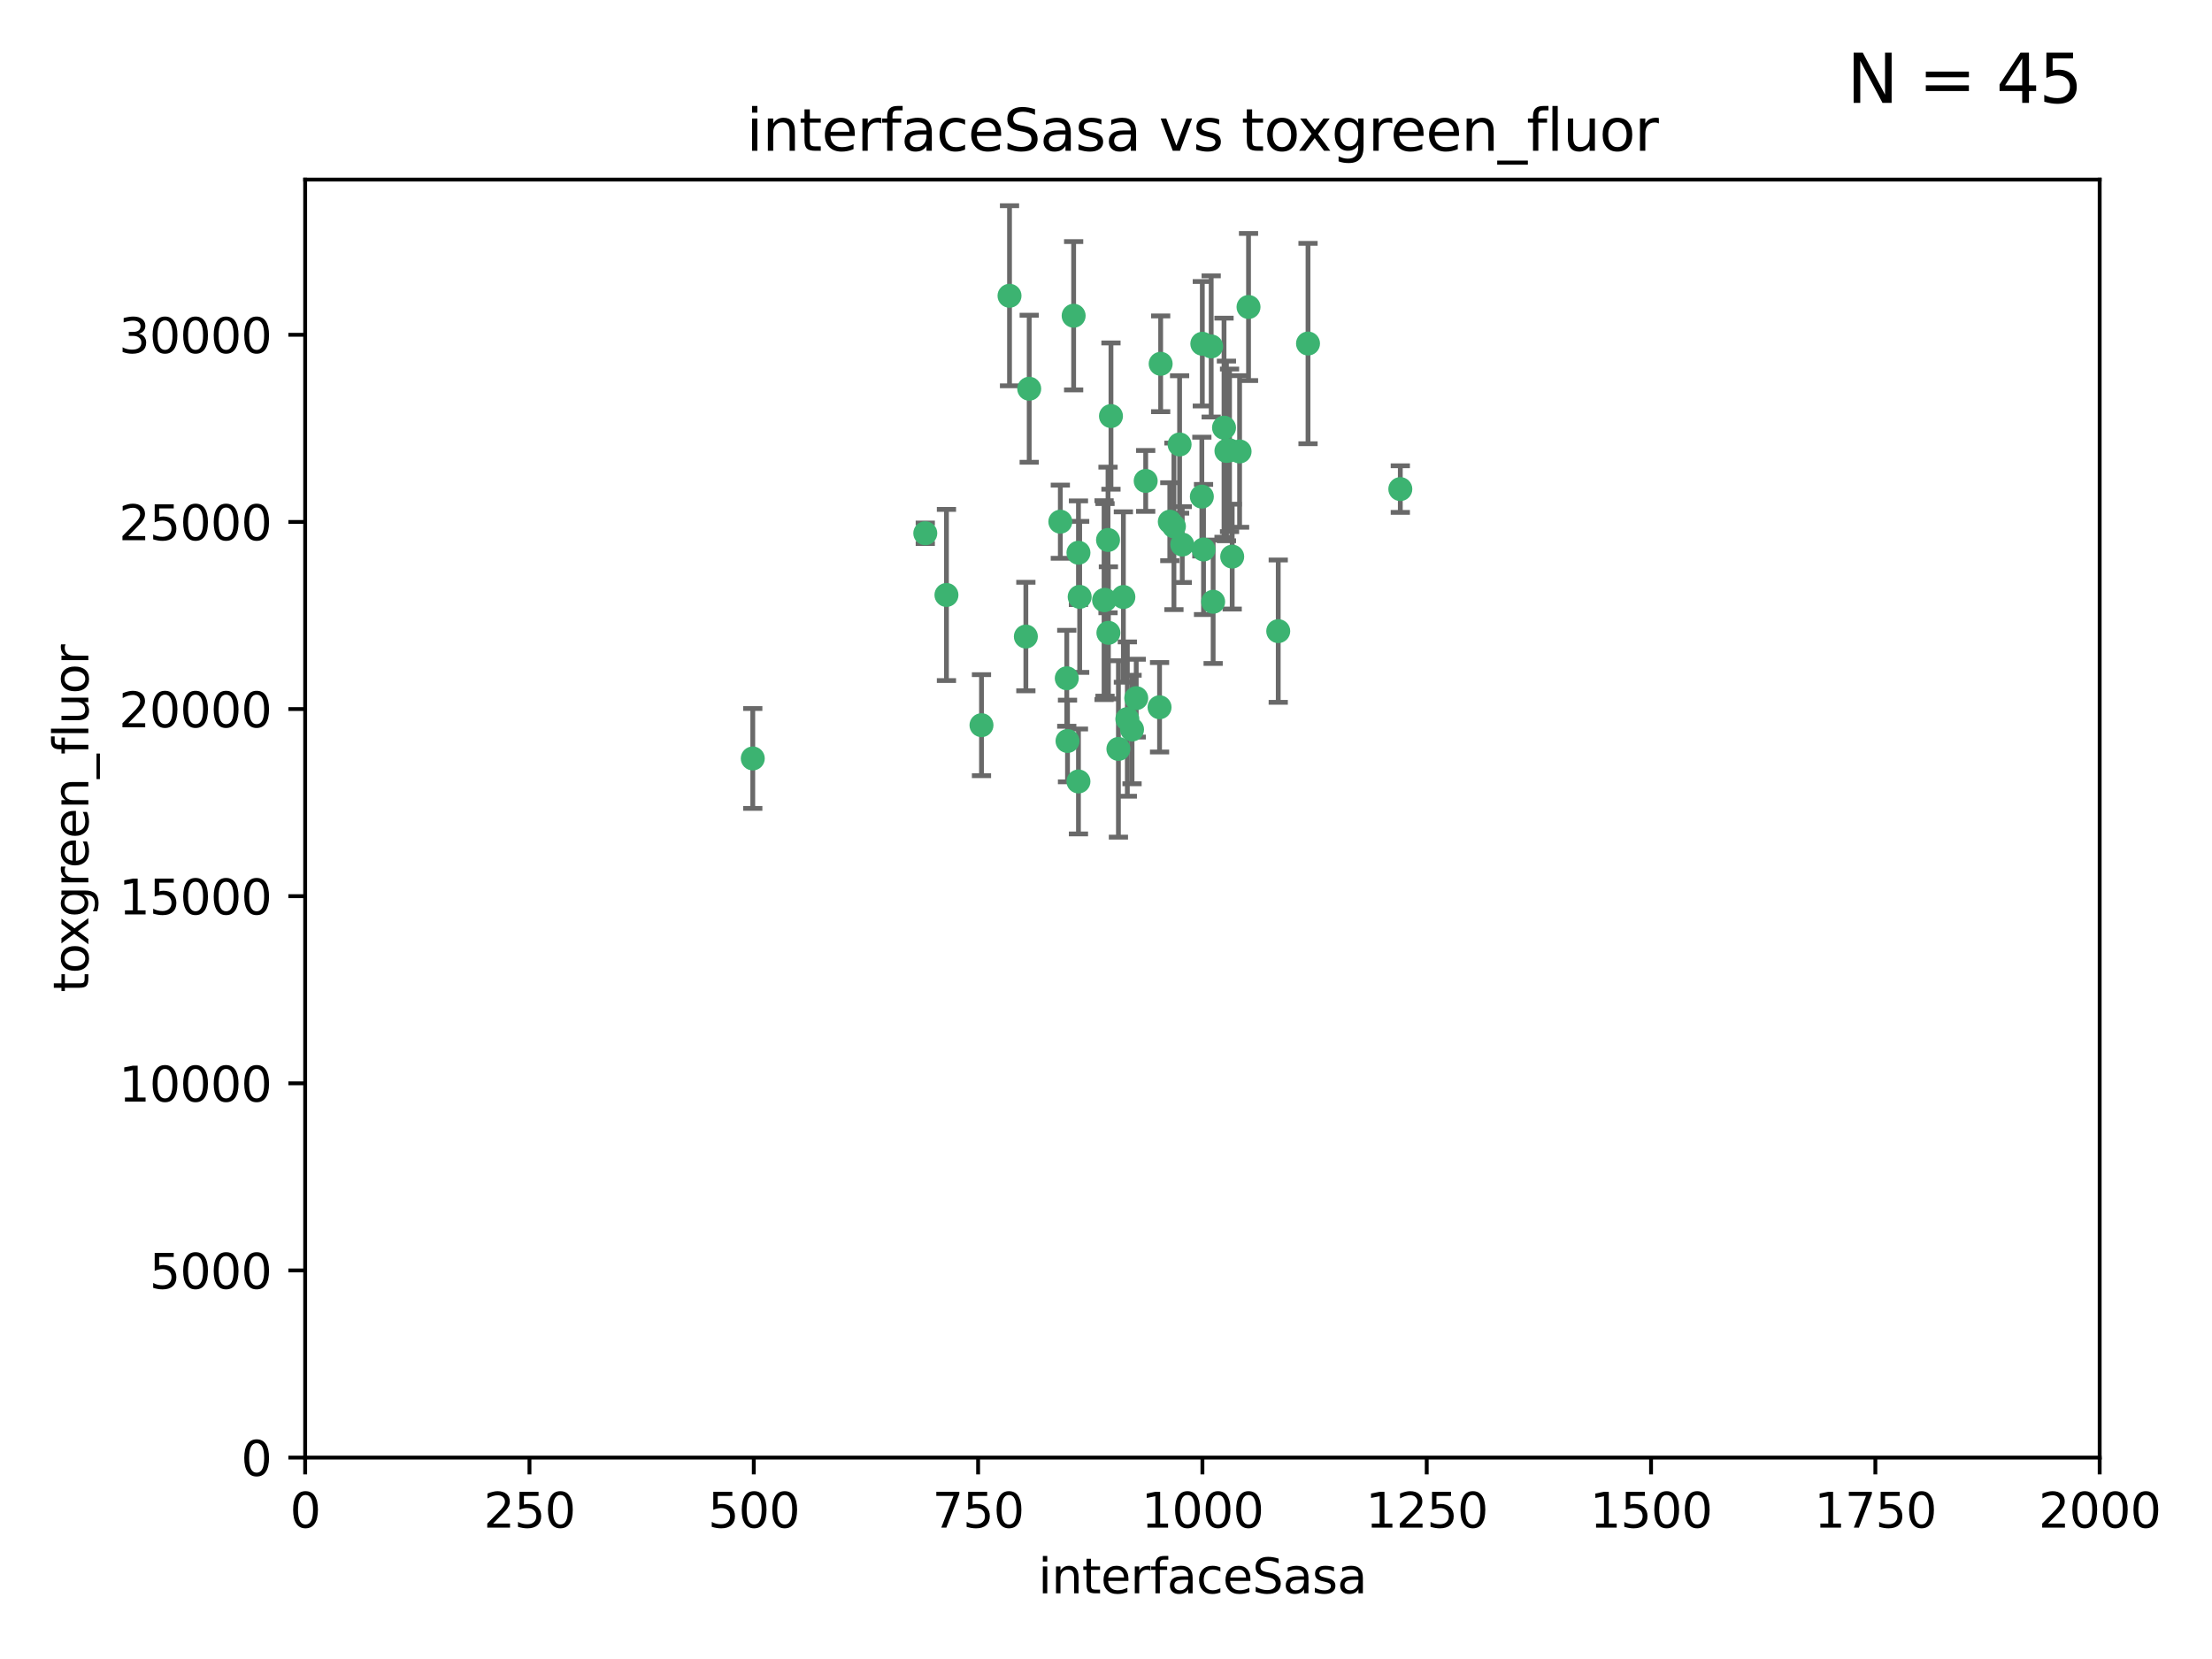 <?xml version="1.0" encoding="utf-8" standalone="no"?>
<!DOCTYPE svg PUBLIC "-//W3C//DTD SVG 1.1//EN"
  "http://www.w3.org/Graphics/SVG/1.1/DTD/svg11.dtd">
<svg xmlns:xlink="http://www.w3.org/1999/xlink" width="460.8pt" height="345.6pt" viewBox="0 0 460.8 345.6" xmlns="http://www.w3.org/2000/svg" version="1.1">
 <defs>
  <style type="text/css">*{stroke-linejoin: round; stroke-linecap: butt}</style>
 </defs>
 <g id="figure_1">
  <g id="patch_1">
   <path d="M 0 345.6 
L 460.8 345.6 
L 460.8 0 
L 0 0 
z
" style="fill: #ffffff"/>
  </g>
  <g id="axes_1">
   <g id="patch_2">
    <path d="M 63.571 303.64 
L 437.4 303.64 
L 437.4 37.411 
L 63.571 37.411 
z
" style="fill: #ffffff"/>
   </g>
   <g id="PathCollection_1">
    <defs>
     <path id="ma1d7323255" d="M 0 1.118 
C 0.297 1.118 0.581 1 0.791 0.791 
C 1 0.581 1.118 0.297 1.118 0 
C 1.118 -0.297 1 -0.581 0.791 -0.791 
C 0.581 -1 0.297 -1.118 0 -1.118 
C -0.297 -1.118 -0.581 -1 -0.791 -0.791 
C -1 -0.581 -1.118 -0.297 -1.118 0 
C -1.118 0.297 -1 0.581 -0.791 0.791 
C -0.581 1 -0.297 1.118 0 1.118 
z
" style="stroke: #3cb371"/>
    </defs>
    <g clip-path="url(#pe6f8620f09)">
     <use xlink:href="#ma1d7323255" x="243.693" y="108.677" style="fill: #3cb371; stroke: #3cb371"/>
     <use xlink:href="#ma1d7323255" x="272.484" y="71.562" style="fill: #3cb371; stroke: #3cb371"/>
     <use xlink:href="#ma1d7323255" x="231.435" y="86.676" style="fill: #3cb371; stroke: #3cb371"/>
     <use xlink:href="#ma1d7323255" x="266.28" y="131.48" style="fill: #3cb371; stroke: #3cb371"/>
     <use xlink:href="#ma1d7323255" x="250.716" y="114.467" style="fill: #3cb371; stroke: #3cb371"/>
     <use xlink:href="#ma1d7323255" x="254.987" y="89.097" style="fill: #3cb371; stroke: #3cb371"/>
     <use xlink:href="#ma1d7323255" x="220.886" y="108.676" style="fill: #3cb371; stroke: #3cb371"/>
     <use xlink:href="#ma1d7323255" x="214.404" y="80.98" style="fill: #3cb371; stroke: #3cb371"/>
     <use xlink:href="#ma1d7323255" x="241.787" y="75.786" style="fill: #3cb371; stroke: #3cb371"/>
     <use xlink:href="#ma1d7323255" x="252.721" y="125.356" style="fill: #3cb371; stroke: #3cb371"/>
     <use xlink:href="#ma1d7323255" x="252.312" y="72.167" style="fill: #3cb371; stroke: #3cb371"/>
     <use xlink:href="#ma1d7323255" x="258.229" y="94.046" style="fill: #3cb371; stroke: #3cb371"/>
     <use xlink:href="#ma1d7323255" x="223.66" y="65.773" style="fill: #3cb371; stroke: #3cb371"/>
     <use xlink:href="#ma1d7323255" x="232.987" y="156.019" style="fill: #3cb371; stroke: #3cb371"/>
     <use xlink:href="#ma1d7323255" x="241.557" y="147.335" style="fill: #3cb371; stroke: #3cb371"/>
     <use xlink:href="#ma1d7323255" x="230.194" y="124.965" style="fill: #3cb371; stroke: #3cb371"/>
     <use xlink:href="#ma1d7323255" x="246.284" y="113.441" style="fill: #3cb371; stroke: #3cb371"/>
     <use xlink:href="#ma1d7323255" x="255.489" y="93.933" style="fill: #3cb371; stroke: #3cb371"/>
     <use xlink:href="#ma1d7323255" x="256.689" y="115.953" style="fill: #3cb371; stroke: #3cb371"/>
     <use xlink:href="#ma1d7323255" x="244.553" y="109.646" style="fill: #3cb371; stroke: #3cb371"/>
     <use xlink:href="#ma1d7323255" x="250.368" y="103.453" style="fill: #3cb371; stroke: #3cb371"/>
     <use xlink:href="#ma1d7323255" x="256.134" y="93.812" style="fill: #3cb371; stroke: #3cb371"/>
     <use xlink:href="#ma1d7323255" x="234.02" y="124.367" style="fill: #3cb371; stroke: #3cb371"/>
     <use xlink:href="#ma1d7323255" x="238.669" y="100.184" style="fill: #3cb371; stroke: #3cb371"/>
     <use xlink:href="#ma1d7323255" x="245.731" y="92.588" style="fill: #3cb371; stroke: #3cb371"/>
     <use xlink:href="#ma1d7323255" x="222.381" y="154.361" style="fill: #3cb371; stroke: #3cb371"/>
     <use xlink:href="#ma1d7323255" x="291.711" y="101.886" style="fill: #3cb371; stroke: #3cb371"/>
     <use xlink:href="#ma1d7323255" x="224.916" y="124.337" style="fill: #3cb371; stroke: #3cb371"/>
     <use xlink:href="#ma1d7323255" x="260.091" y="63.953" style="fill: #3cb371; stroke: #3cb371"/>
     <use xlink:href="#ma1d7323255" x="250.465" y="71.61" style="fill: #3cb371; stroke: #3cb371"/>
     <use xlink:href="#ma1d7323255" x="204.462" y="151.067" style="fill: #3cb371; stroke: #3cb371"/>
     <use xlink:href="#ma1d7323255" x="192.753" y="111.087" style="fill: #3cb371; stroke: #3cb371"/>
     <use xlink:href="#ma1d7323255" x="222.228" y="141.297" style="fill: #3cb371; stroke: #3cb371"/>
     <use xlink:href="#ma1d7323255" x="230.822" y="112.487" style="fill: #3cb371; stroke: #3cb371"/>
     <use xlink:href="#ma1d7323255" x="210.301" y="61.614" style="fill: #3cb371; stroke: #3cb371"/>
     <use xlink:href="#ma1d7323255" x="224.662" y="162.792" style="fill: #3cb371; stroke: #3cb371"/>
     <use xlink:href="#ma1d7323255" x="236.699" y="145.439" style="fill: #3cb371; stroke: #3cb371"/>
     <use xlink:href="#ma1d7323255" x="230.901" y="131.829" style="fill: #3cb371; stroke: #3cb371"/>
     <use xlink:href="#ma1d7323255" x="213.706" y="132.603" style="fill: #3cb371; stroke: #3cb371"/>
     <use xlink:href="#ma1d7323255" x="224.662" y="115.142" style="fill: #3cb371; stroke: #3cb371"/>
     <use xlink:href="#ma1d7323255" x="235.826" y="151.97" style="fill: #3cb371; stroke: #3cb371"/>
     <use xlink:href="#ma1d7323255" x="229.998" y="125.024" style="fill: #3cb371; stroke: #3cb371"/>
     <use xlink:href="#ma1d7323255" x="234.846" y="149.795" style="fill: #3cb371; stroke: #3cb371"/>
     <use xlink:href="#ma1d7323255" x="197.163" y="123.943" style="fill: #3cb371; stroke: #3cb371"/>
     <use xlink:href="#ma1d7323255" x="156.817" y="157.999" style="fill: #3cb371; stroke: #3cb371"/>
    </g>
   </g>
   <g id="matplotlib.axis_1">
    <g id="xtick_1">
     <g id="line2d_1">
      <defs>
       <path id="md9f085c09c" d="M 0 0 
L 0 3.5 
" style="stroke: #000000; stroke-width: 0.8"/>
      </defs>
      <g>
       <use xlink:href="#md9f085c09c" x="63.571" y="303.64" style="stroke: #000000; stroke-width: 0.8"/>
      </g>
     </g>
     <g id="text_1">
      <!-- 0 -->
      <g transform="translate(60.39 318.238)scale(0.1 -0.1)">
       <defs>
        <path id="DejaVuSans-30" d="M 2034 4250 
Q 1547 4250 1301 3770 
Q 1056 3291 1056 2328 
Q 1056 1369 1301 889 
Q 1547 409 2034 409 
Q 2525 409 2770 889 
Q 3016 1369 3016 2328 
Q 3016 3291 2770 3770 
Q 2525 4250 2034 4250 
z
M 2034 4750 
Q 2819 4750 3233 4129 
Q 3647 3509 3647 2328 
Q 3647 1150 3233 529 
Q 2819 -91 2034 -91 
Q 1250 -91 836 529 
Q 422 1150 422 2328 
Q 422 3509 836 4129 
Q 1250 4750 2034 4750 
z
" transform="scale(0.016)"/>
       </defs>
       <use xlink:href="#DejaVuSans-30"/>
      </g>
     </g>
    </g>
    <g id="xtick_2">
     <g id="line2d_2">
      <g>
       <use xlink:href="#md9f085c09c" x="110.3" y="303.64" style="stroke: #000000; stroke-width: 0.8"/>
      </g>
     </g>
     <g id="text_2">
      <!-- 250 -->
      <g transform="translate(100.756 318.238)scale(0.1 -0.1)">
       <defs>
        <path id="DejaVuSans-32" d="M 1228 531 
L 3431 531 
L 3431 0 
L 469 0 
L 469 531 
Q 828 903 1448 1529 
Q 2069 2156 2228 2338 
Q 2531 2678 2651 2914 
Q 2772 3150 2772 3378 
Q 2772 3750 2511 3984 
Q 2250 4219 1831 4219 
Q 1534 4219 1204 4116 
Q 875 4013 500 3803 
L 500 4441 
Q 881 4594 1212 4672 
Q 1544 4750 1819 4750 
Q 2544 4750 2975 4387 
Q 3406 4025 3406 3419 
Q 3406 3131 3298 2873 
Q 3191 2616 2906 2266 
Q 2828 2175 2409 1742 
Q 1991 1309 1228 531 
z
" transform="scale(0.016)"/>
        <path id="DejaVuSans-35" d="M 691 4666 
L 3169 4666 
L 3169 4134 
L 1269 4134 
L 1269 2991 
Q 1406 3038 1543 3061 
Q 1681 3084 1819 3084 
Q 2600 3084 3056 2656 
Q 3513 2228 3513 1497 
Q 3513 744 3044 326 
Q 2575 -91 1722 -91 
Q 1428 -91 1123 -41 
Q 819 9 494 109 
L 494 744 
Q 775 591 1075 516 
Q 1375 441 1709 441 
Q 2250 441 2565 725 
Q 2881 1009 2881 1497 
Q 2881 1984 2565 2268 
Q 2250 2553 1709 2553 
Q 1456 2553 1204 2497 
Q 953 2441 691 2322 
L 691 4666 
z
" transform="scale(0.016)"/>
       </defs>
       <use xlink:href="#DejaVuSans-32"/>
       <use xlink:href="#DejaVuSans-35" x="63.623"/>
       <use xlink:href="#DejaVuSans-30" x="127.246"/>
      </g>
     </g>
    </g>
    <g id="xtick_3">
     <g id="line2d_3">
      <g>
       <use xlink:href="#md9f085c09c" x="157.028" y="303.64" style="stroke: #000000; stroke-width: 0.8"/>
      </g>
     </g>
     <g id="text_3">
      <!-- 500 -->
      <g transform="translate(147.485 318.238)scale(0.1 -0.1)">
       <use xlink:href="#DejaVuSans-35"/>
       <use xlink:href="#DejaVuSans-30" x="63.623"/>
       <use xlink:href="#DejaVuSans-30" x="127.246"/>
      </g>
     </g>
    </g>
    <g id="xtick_4">
     <g id="line2d_4">
      <g>
       <use xlink:href="#md9f085c09c" x="203.757" y="303.64" style="stroke: #000000; stroke-width: 0.8"/>
      </g>
     </g>
     <g id="text_4">
      <!-- 750 -->
      <g transform="translate(194.213 318.238)scale(0.1 -0.1)">
       <defs>
        <path id="DejaVuSans-37" d="M 525 4666 
L 3525 4666 
L 3525 4397 
L 1831 0 
L 1172 0 
L 2766 4134 
L 525 4134 
L 525 4666 
z
" transform="scale(0.016)"/>
       </defs>
       <use xlink:href="#DejaVuSans-37"/>
       <use xlink:href="#DejaVuSans-35" x="63.623"/>
       <use xlink:href="#DejaVuSans-30" x="127.246"/>
      </g>
     </g>
    </g>
    <g id="xtick_5">
     <g id="line2d_5">
      <g>
       <use xlink:href="#md9f085c09c" x="250.486" y="303.64" style="stroke: #000000; stroke-width: 0.8"/>
      </g>
     </g>
     <g id="text_5">
      <!-- 1000 -->
      <g transform="translate(237.761 318.238)scale(0.1 -0.1)">
       <defs>
        <path id="DejaVuSans-31" d="M 794 531 
L 1825 531 
L 1825 4091 
L 703 3866 
L 703 4441 
L 1819 4666 
L 2450 4666 
L 2450 531 
L 3481 531 
L 3481 0 
L 794 0 
L 794 531 
z
" transform="scale(0.016)"/>
       </defs>
       <use xlink:href="#DejaVuSans-31"/>
       <use xlink:href="#DejaVuSans-30" x="63.623"/>
       <use xlink:href="#DejaVuSans-30" x="127.246"/>
       <use xlink:href="#DejaVuSans-30" x="190.869"/>
      </g>
     </g>
    </g>
    <g id="xtick_6">
     <g id="line2d_6">
      <g>
       <use xlink:href="#md9f085c09c" x="297.214" y="303.64" style="stroke: #000000; stroke-width: 0.8"/>
      </g>
     </g>
     <g id="text_6">
      <!-- 1250 -->
      <g transform="translate(284.489 318.238)scale(0.1 -0.1)">
       <use xlink:href="#DejaVuSans-31"/>
       <use xlink:href="#DejaVuSans-32" x="63.623"/>
       <use xlink:href="#DejaVuSans-35" x="127.246"/>
       <use xlink:href="#DejaVuSans-30" x="190.869"/>
      </g>
     </g>
    </g>
    <g id="xtick_7">
     <g id="line2d_7">
      <g>
       <use xlink:href="#md9f085c09c" x="343.943" y="303.64" style="stroke: #000000; stroke-width: 0.8"/>
      </g>
     </g>
     <g id="text_7">
      <!-- 1500 -->
      <g transform="translate(331.218 318.238)scale(0.1 -0.1)">
       <use xlink:href="#DejaVuSans-31"/>
       <use xlink:href="#DejaVuSans-35" x="63.623"/>
       <use xlink:href="#DejaVuSans-30" x="127.246"/>
       <use xlink:href="#DejaVuSans-30" x="190.869"/>
      </g>
     </g>
    </g>
    <g id="xtick_8">
     <g id="line2d_8">
      <g>
       <use xlink:href="#md9f085c09c" x="390.671" y="303.64" style="stroke: #000000; stroke-width: 0.8"/>
      </g>
     </g>
     <g id="text_8">
      <!-- 1750 -->
      <g transform="translate(377.946 318.238)scale(0.1 -0.1)">
       <use xlink:href="#DejaVuSans-31"/>
       <use xlink:href="#DejaVuSans-37" x="63.623"/>
       <use xlink:href="#DejaVuSans-35" x="127.246"/>
       <use xlink:href="#DejaVuSans-30" x="190.869"/>
      </g>
     </g>
    </g>
    <g id="xtick_9">
     <g id="line2d_9">
      <g>
       <use xlink:href="#md9f085c09c" x="437.4" y="303.64" style="stroke: #000000; stroke-width: 0.8"/>
      </g>
     </g>
     <g id="text_9">
      <!-- 2000 -->
      <g transform="translate(424.675 318.238)scale(0.1 -0.1)">
       <use xlink:href="#DejaVuSans-32"/>
       <use xlink:href="#DejaVuSans-30" x="63.623"/>
       <use xlink:href="#DejaVuSans-30" x="127.246"/>
       <use xlink:href="#DejaVuSans-30" x="190.869"/>
      </g>
     </g>
    </g>
    <g id="text_10">
     <!-- interfaceSasa -->
     <g transform="translate(216.279 331.917)scale(0.1 -0.1)">
      <defs>
       <path id="DejaVuSans-69" d="M 603 3500 
L 1178 3500 
L 1178 0 
L 603 0 
L 603 3500 
z
M 603 4863 
L 1178 4863 
L 1178 4134 
L 603 4134 
L 603 4863 
z
" transform="scale(0.016)"/>
       <path id="DejaVuSans-6e" d="M 3513 2113 
L 3513 0 
L 2938 0 
L 2938 2094 
Q 2938 2591 2744 2837 
Q 2550 3084 2163 3084 
Q 1697 3084 1428 2787 
Q 1159 2491 1159 1978 
L 1159 0 
L 581 0 
L 581 3500 
L 1159 3500 
L 1159 2956 
Q 1366 3272 1645 3428 
Q 1925 3584 2291 3584 
Q 2894 3584 3203 3211 
Q 3513 2838 3513 2113 
z
" transform="scale(0.016)"/>
       <path id="DejaVuSans-74" d="M 1172 4494 
L 1172 3500 
L 2356 3500 
L 2356 3053 
L 1172 3053 
L 1172 1153 
Q 1172 725 1289 603 
Q 1406 481 1766 481 
L 2356 481 
L 2356 0 
L 1766 0 
Q 1100 0 847 248 
Q 594 497 594 1153 
L 594 3053 
L 172 3053 
L 172 3500 
L 594 3500 
L 594 4494 
L 1172 4494 
z
" transform="scale(0.016)"/>
       <path id="DejaVuSans-65" d="M 3597 1894 
L 3597 1613 
L 953 1613 
Q 991 1019 1311 708 
Q 1631 397 2203 397 
Q 2534 397 2845 478 
Q 3156 559 3463 722 
L 3463 178 
Q 3153 47 2828 -22 
Q 2503 -91 2169 -91 
Q 1331 -91 842 396 
Q 353 884 353 1716 
Q 353 2575 817 3079 
Q 1281 3584 2069 3584 
Q 2775 3584 3186 3129 
Q 3597 2675 3597 1894 
z
M 3022 2063 
Q 3016 2534 2758 2815 
Q 2500 3097 2075 3097 
Q 1594 3097 1305 2825 
Q 1016 2553 972 2059 
L 3022 2063 
z
" transform="scale(0.016)"/>
       <path id="DejaVuSans-72" d="M 2631 2963 
Q 2534 3019 2420 3045 
Q 2306 3072 2169 3072 
Q 1681 3072 1420 2755 
Q 1159 2438 1159 1844 
L 1159 0 
L 581 0 
L 581 3500 
L 1159 3500 
L 1159 2956 
Q 1341 3275 1631 3429 
Q 1922 3584 2338 3584 
Q 2397 3584 2469 3576 
Q 2541 3569 2628 3553 
L 2631 2963 
z
" transform="scale(0.016)"/>
       <path id="DejaVuSans-66" d="M 2375 4863 
L 2375 4384 
L 1825 4384 
Q 1516 4384 1395 4259 
Q 1275 4134 1275 3809 
L 1275 3500 
L 2222 3500 
L 2222 3053 
L 1275 3053 
L 1275 0 
L 697 0 
L 697 3053 
L 147 3053 
L 147 3500 
L 697 3500 
L 697 3744 
Q 697 4328 969 4595 
Q 1241 4863 1831 4863 
L 2375 4863 
z
" transform="scale(0.016)"/>
       <path id="DejaVuSans-61" d="M 2194 1759 
Q 1497 1759 1228 1600 
Q 959 1441 959 1056 
Q 959 750 1161 570 
Q 1363 391 1709 391 
Q 2188 391 2477 730 
Q 2766 1069 2766 1631 
L 2766 1759 
L 2194 1759 
z
M 3341 1997 
L 3341 0 
L 2766 0 
L 2766 531 
Q 2569 213 2275 61 
Q 1981 -91 1556 -91 
Q 1019 -91 701 211 
Q 384 513 384 1019 
Q 384 1609 779 1909 
Q 1175 2209 1959 2209 
L 2766 2209 
L 2766 2266 
Q 2766 2663 2505 2880 
Q 2244 3097 1772 3097 
Q 1472 3097 1187 3025 
Q 903 2953 641 2809 
L 641 3341 
Q 956 3463 1253 3523 
Q 1550 3584 1831 3584 
Q 2591 3584 2966 3190 
Q 3341 2797 3341 1997 
z
" transform="scale(0.016)"/>
       <path id="DejaVuSans-63" d="M 3122 3366 
L 3122 2828 
Q 2878 2963 2633 3030 
Q 2388 3097 2138 3097 
Q 1578 3097 1268 2742 
Q 959 2388 959 1747 
Q 959 1106 1268 751 
Q 1578 397 2138 397 
Q 2388 397 2633 464 
Q 2878 531 3122 666 
L 3122 134 
Q 2881 22 2623 -34 
Q 2366 -91 2075 -91 
Q 1284 -91 818 406 
Q 353 903 353 1747 
Q 353 2603 823 3093 
Q 1294 3584 2113 3584 
Q 2378 3584 2631 3529 
Q 2884 3475 3122 3366 
z
" transform="scale(0.016)"/>
       <path id="DejaVuSans-53" d="M 3425 4513 
L 3425 3897 
Q 3066 4069 2747 4153 
Q 2428 4238 2131 4238 
Q 1616 4238 1336 4038 
Q 1056 3838 1056 3469 
Q 1056 3159 1242 3001 
Q 1428 2844 1947 2747 
L 2328 2669 
Q 3034 2534 3370 2195 
Q 3706 1856 3706 1288 
Q 3706 609 3251 259 
Q 2797 -91 1919 -91 
Q 1588 -91 1214 -16 
Q 841 59 441 206 
L 441 856 
Q 825 641 1194 531 
Q 1563 422 1919 422 
Q 2459 422 2753 634 
Q 3047 847 3047 1241 
Q 3047 1584 2836 1778 
Q 2625 1972 2144 2069 
L 1759 2144 
Q 1053 2284 737 2584 
Q 422 2884 422 3419 
Q 422 4038 858 4394 
Q 1294 4750 2059 4750 
Q 2388 4750 2728 4690 
Q 3069 4631 3425 4513 
z
" transform="scale(0.016)"/>
       <path id="DejaVuSans-73" d="M 2834 3397 
L 2834 2853 
Q 2591 2978 2328 3040 
Q 2066 3103 1784 3103 
Q 1356 3103 1142 2972 
Q 928 2841 928 2578 
Q 928 2378 1081 2264 
Q 1234 2150 1697 2047 
L 1894 2003 
Q 2506 1872 2764 1633 
Q 3022 1394 3022 966 
Q 3022 478 2636 193 
Q 2250 -91 1575 -91 
Q 1294 -91 989 -36 
Q 684 19 347 128 
L 347 722 
Q 666 556 975 473 
Q 1284 391 1588 391 
Q 1994 391 2212 530 
Q 2431 669 2431 922 
Q 2431 1156 2273 1281 
Q 2116 1406 1581 1522 
L 1381 1569 
Q 847 1681 609 1914 
Q 372 2147 372 2553 
Q 372 3047 722 3315 
Q 1072 3584 1716 3584 
Q 2034 3584 2315 3537 
Q 2597 3491 2834 3397 
z
" transform="scale(0.016)"/>
      </defs>
      <use xlink:href="#DejaVuSans-69"/>
      <use xlink:href="#DejaVuSans-6e" x="27.783"/>
      <use xlink:href="#DejaVuSans-74" x="91.162"/>
      <use xlink:href="#DejaVuSans-65" x="130.371"/>
      <use xlink:href="#DejaVuSans-72" x="191.895"/>
      <use xlink:href="#DejaVuSans-66" x="233.008"/>
      <use xlink:href="#DejaVuSans-61" x="268.213"/>
      <use xlink:href="#DejaVuSans-63" x="329.492"/>
      <use xlink:href="#DejaVuSans-65" x="384.473"/>
      <use xlink:href="#DejaVuSans-53" x="445.996"/>
      <use xlink:href="#DejaVuSans-61" x="509.473"/>
      <use xlink:href="#DejaVuSans-73" x="570.752"/>
      <use xlink:href="#DejaVuSans-61" x="622.852"/>
     </g>
    </g>
   </g>
   <g id="matplotlib.axis_2">
    <g id="ytick_1">
     <g id="line2d_10">
      <defs>
       <path id="mcd6a0aad3f" d="M 0 0 
L -3.5 0 
" style="stroke: #000000; stroke-width: 0.8"/>
      </defs>
      <g>
       <use xlink:href="#mcd6a0aad3f" x="63.571" y="303.64" style="stroke: #000000; stroke-width: 0.8"/>
      </g>
     </g>
     <g id="text_11">
      <!-- 0 -->
      <g transform="translate(50.209 307.439)scale(0.1 -0.1)">
       <use xlink:href="#DejaVuSans-30"/>
      </g>
     </g>
    </g>
    <g id="ytick_2">
     <g id="line2d_11">
      <g>
       <use xlink:href="#mcd6a0aad3f" x="63.571" y="264.657" style="stroke: #000000; stroke-width: 0.8"/>
      </g>
     </g>
     <g id="text_12">
      <!-- 5000 -->
      <g transform="translate(31.121 268.457)scale(0.1 -0.1)">
       <use xlink:href="#DejaVuSans-35"/>
       <use xlink:href="#DejaVuSans-30" x="63.623"/>
       <use xlink:href="#DejaVuSans-30" x="127.246"/>
       <use xlink:href="#DejaVuSans-30" x="190.869"/>
      </g>
     </g>
    </g>
    <g id="ytick_3">
     <g id="line2d_12">
      <g>
       <use xlink:href="#mcd6a0aad3f" x="63.571" y="225.675" style="stroke: #000000; stroke-width: 0.8"/>
      </g>
     </g>
     <g id="text_13">
      <!-- 10000 -->
      <g transform="translate(24.759 229.474)scale(0.1 -0.1)">
       <use xlink:href="#DejaVuSans-31"/>
       <use xlink:href="#DejaVuSans-30" x="63.623"/>
       <use xlink:href="#DejaVuSans-30" x="127.246"/>
       <use xlink:href="#DejaVuSans-30" x="190.869"/>
       <use xlink:href="#DejaVuSans-30" x="254.492"/>
      </g>
     </g>
    </g>
    <g id="ytick_4">
     <g id="line2d_13">
      <g>
       <use xlink:href="#mcd6a0aad3f" x="63.571" y="186.692" style="stroke: #000000; stroke-width: 0.8"/>
      </g>
     </g>
     <g id="text_14">
      <!-- 15000 -->
      <g transform="translate(24.759 190.492)scale(0.1 -0.1)">
       <use xlink:href="#DejaVuSans-31"/>
       <use xlink:href="#DejaVuSans-35" x="63.623"/>
       <use xlink:href="#DejaVuSans-30" x="127.246"/>
       <use xlink:href="#DejaVuSans-30" x="190.869"/>
       <use xlink:href="#DejaVuSans-30" x="254.492"/>
      </g>
     </g>
    </g>
    <g id="ytick_5">
     <g id="line2d_14">
      <g>
       <use xlink:href="#mcd6a0aad3f" x="63.571" y="147.71" style="stroke: #000000; stroke-width: 0.8"/>
      </g>
     </g>
     <g id="text_15">
      <!-- 20000 -->
      <g transform="translate(24.759 151.509)scale(0.1 -0.1)">
       <use xlink:href="#DejaVuSans-32"/>
       <use xlink:href="#DejaVuSans-30" x="63.623"/>
       <use xlink:href="#DejaVuSans-30" x="127.246"/>
       <use xlink:href="#DejaVuSans-30" x="190.869"/>
       <use xlink:href="#DejaVuSans-30" x="254.492"/>
      </g>
     </g>
    </g>
    <g id="ytick_6">
     <g id="line2d_15">
      <g>
       <use xlink:href="#mcd6a0aad3f" x="63.571" y="108.727" style="stroke: #000000; stroke-width: 0.8"/>
      </g>
     </g>
     <g id="text_16">
      <!-- 25000 -->
      <g transform="translate(24.759 112.527)scale(0.1 -0.1)">
       <use xlink:href="#DejaVuSans-32"/>
       <use xlink:href="#DejaVuSans-35" x="63.623"/>
       <use xlink:href="#DejaVuSans-30" x="127.246"/>
       <use xlink:href="#DejaVuSans-30" x="190.869"/>
       <use xlink:href="#DejaVuSans-30" x="254.492"/>
      </g>
     </g>
    </g>
    <g id="ytick_7">
     <g id="line2d_16">
      <g>
       <use xlink:href="#mcd6a0aad3f" x="63.571" y="69.745" style="stroke: #000000; stroke-width: 0.8"/>
      </g>
     </g>
     <g id="text_17">
      <!-- 30000 -->
      <g transform="translate(24.759 73.544)scale(0.1 -0.1)">
       <defs>
        <path id="DejaVuSans-33" d="M 2597 2516 
Q 3050 2419 3304 2112 
Q 3559 1806 3559 1356 
Q 3559 666 3084 287 
Q 2609 -91 1734 -91 
Q 1441 -91 1130 -33 
Q 819 25 488 141 
L 488 750 
Q 750 597 1062 519 
Q 1375 441 1716 441 
Q 2309 441 2620 675 
Q 2931 909 2931 1356 
Q 2931 1769 2642 2001 
Q 2353 2234 1838 2234 
L 1294 2234 
L 1294 2753 
L 1863 2753 
Q 2328 2753 2575 2939 
Q 2822 3125 2822 3475 
Q 2822 3834 2567 4026 
Q 2313 4219 1838 4219 
Q 1578 4219 1281 4162 
Q 984 4106 628 3988 
L 628 4550 
Q 988 4650 1302 4700 
Q 1616 4750 1894 4750 
Q 2613 4750 3031 4423 
Q 3450 4097 3450 3541 
Q 3450 3153 3228 2886 
Q 3006 2619 2597 2516 
z
" transform="scale(0.016)"/>
       </defs>
       <use xlink:href="#DejaVuSans-33"/>
       <use xlink:href="#DejaVuSans-30" x="63.623"/>
       <use xlink:href="#DejaVuSans-30" x="127.246"/>
       <use xlink:href="#DejaVuSans-30" x="190.869"/>
       <use xlink:href="#DejaVuSans-30" x="254.492"/>
      </g>
     </g>
    </g>
    <g id="text_18">
     <!-- toxgreen_fluor -->
     <g transform="translate(18.401 206.72)rotate(-90)scale(0.1 -0.1)">
      <defs>
       <path id="DejaVuSans-6f" d="M 1959 3097 
Q 1497 3097 1228 2736 
Q 959 2375 959 1747 
Q 959 1119 1226 758 
Q 1494 397 1959 397 
Q 2419 397 2687 759 
Q 2956 1122 2956 1747 
Q 2956 2369 2687 2733 
Q 2419 3097 1959 3097 
z
M 1959 3584 
Q 2709 3584 3137 3096 
Q 3566 2609 3566 1747 
Q 3566 888 3137 398 
Q 2709 -91 1959 -91 
Q 1206 -91 779 398 
Q 353 888 353 1747 
Q 353 2609 779 3096 
Q 1206 3584 1959 3584 
z
" transform="scale(0.016)"/>
       <path id="DejaVuSans-78" d="M 3513 3500 
L 2247 1797 
L 3578 0 
L 2900 0 
L 1881 1375 
L 863 0 
L 184 0 
L 1544 1831 
L 300 3500 
L 978 3500 
L 1906 2253 
L 2834 3500 
L 3513 3500 
z
" transform="scale(0.016)"/>
       <path id="DejaVuSans-67" d="M 2906 1791 
Q 2906 2416 2648 2759 
Q 2391 3103 1925 3103 
Q 1463 3103 1205 2759 
Q 947 2416 947 1791 
Q 947 1169 1205 825 
Q 1463 481 1925 481 
Q 2391 481 2648 825 
Q 2906 1169 2906 1791 
z
M 3481 434 
Q 3481 -459 3084 -895 
Q 2688 -1331 1869 -1331 
Q 1566 -1331 1297 -1286 
Q 1028 -1241 775 -1147 
L 775 -588 
Q 1028 -725 1275 -790 
Q 1522 -856 1778 -856 
Q 2344 -856 2625 -561 
Q 2906 -266 2906 331 
L 2906 616 
Q 2728 306 2450 153 
Q 2172 0 1784 0 
Q 1141 0 747 490 
Q 353 981 353 1791 
Q 353 2603 747 3093 
Q 1141 3584 1784 3584 
Q 2172 3584 2450 3431 
Q 2728 3278 2906 2969 
L 2906 3500 
L 3481 3500 
L 3481 434 
z
" transform="scale(0.016)"/>
       <path id="DejaVuSans-5f" d="M 3263 -1063 
L 3263 -1509 
L -63 -1509 
L -63 -1063 
L 3263 -1063 
z
" transform="scale(0.016)"/>
       <path id="DejaVuSans-6c" d="M 603 4863 
L 1178 4863 
L 1178 0 
L 603 0 
L 603 4863 
z
" transform="scale(0.016)"/>
       <path id="DejaVuSans-75" d="M 544 1381 
L 544 3500 
L 1119 3500 
L 1119 1403 
Q 1119 906 1312 657 
Q 1506 409 1894 409 
Q 2359 409 2629 706 
Q 2900 1003 2900 1516 
L 2900 3500 
L 3475 3500 
L 3475 0 
L 2900 0 
L 2900 538 
Q 2691 219 2414 64 
Q 2138 -91 1772 -91 
Q 1169 -91 856 284 
Q 544 659 544 1381 
z
M 1991 3584 
L 1991 3584 
z
" transform="scale(0.016)"/>
      </defs>
      <use xlink:href="#DejaVuSans-74"/>
      <use xlink:href="#DejaVuSans-6f" x="39.209"/>
      <use xlink:href="#DejaVuSans-78" x="97.266"/>
      <use xlink:href="#DejaVuSans-67" x="156.445"/>
      <use xlink:href="#DejaVuSans-72" x="219.922"/>
      <use xlink:href="#DejaVuSans-65" x="258.785"/>
      <use xlink:href="#DejaVuSans-65" x="320.309"/>
      <use xlink:href="#DejaVuSans-6e" x="381.832"/>
      <use xlink:href="#DejaVuSans-5f" x="445.211"/>
      <use xlink:href="#DejaVuSans-66" x="495.211"/>
      <use xlink:href="#DejaVuSans-6c" x="530.416"/>
      <use xlink:href="#DejaVuSans-75" x="558.199"/>
      <use xlink:href="#DejaVuSans-6f" x="621.578"/>
      <use xlink:href="#DejaVuSans-72" x="682.76"/>
     </g>
    </g>
   </g>
   <g id="LineCollection_1">
    <path d="M 243.693 116.797 
L 243.693 100.557 
" clip-path="url(#pe6f8620f09)" style="fill: none; stroke: #696969"/>
    <path d="M 272.484 92.434 
L 272.484 50.691 
" clip-path="url(#pe6f8620f09)" style="fill: none; stroke: #696969"/>
    <path d="M 231.435 101.908 
L 231.435 71.444 
" clip-path="url(#pe6f8620f09)" style="fill: none; stroke: #696969"/>
    <path d="M 266.28 146.307 
L 266.28 116.654 
" clip-path="url(#pe6f8620f09)" style="fill: none; stroke: #696969"/>
    <path d="M 250.716 128.017 
L 250.716 100.917 
" clip-path="url(#pe6f8620f09)" style="fill: none; stroke: #696969"/>
    <path d="M 254.987 111.917 
L 254.987 66.277 
" clip-path="url(#pe6f8620f09)" style="fill: none; stroke: #696969"/>
    <path d="M 220.886 116.296 
L 220.886 101.057 
" clip-path="url(#pe6f8620f09)" style="fill: none; stroke: #696969"/>
    <path d="M 214.404 96.292 
L 214.404 65.668 
" clip-path="url(#pe6f8620f09)" style="fill: none; stroke: #696969"/>
    <path d="M 241.787 85.756 
L 241.787 65.815 
" clip-path="url(#pe6f8620f09)" style="fill: none; stroke: #696969"/>
    <path d="M 252.721 138.211 
L 252.721 112.501 
" clip-path="url(#pe6f8620f09)" style="fill: none; stroke: #696969"/>
    <path d="M 252.312 86.871 
L 252.312 57.463 
" clip-path="url(#pe6f8620f09)" style="fill: none; stroke: #696969"/>
    <path d="M 258.229 109.836 
L 258.229 78.257 
" clip-path="url(#pe6f8620f09)" style="fill: none; stroke: #696969"/>
    <path d="M 223.66 81.223 
L 223.66 50.323 
" clip-path="url(#pe6f8620f09)" style="fill: none; stroke: #696969"/>
    <path d="M 232.987 174.39 
L 232.987 137.647 
" clip-path="url(#pe6f8620f09)" style="fill: none; stroke: #696969"/>
    <path d="M 241.557 156.65 
L 241.557 138.02 
" clip-path="url(#pe6f8620f09)" style="fill: none; stroke: #696969"/>
    <path d="M 230.194 145.018 
L 230.194 104.912 
" clip-path="url(#pe6f8620f09)" style="fill: none; stroke: #696969"/>
    <path d="M 246.284 121.337 
L 246.284 105.546 
" clip-path="url(#pe6f8620f09)" style="fill: none; stroke: #696969"/>
    <path d="M 255.489 112.649 
L 255.489 75.218 
" clip-path="url(#pe6f8620f09)" style="fill: none; stroke: #696969"/>
    <path d="M 256.689 126.872 
L 256.689 105.035 
" clip-path="url(#pe6f8620f09)" style="fill: none; stroke: #696969"/>
    <path d="M 244.553 126.988 
L 244.553 92.305 
" clip-path="url(#pe6f8620f09)" style="fill: none; stroke: #696969"/>
    <path d="M 250.368 115.826 
L 250.368 91.08 
" clip-path="url(#pe6f8620f09)" style="fill: none; stroke: #696969"/>
    <path d="M 256.134 110.745 
L 256.134 76.878 
" clip-path="url(#pe6f8620f09)" style="fill: none; stroke: #696969"/>
    <path d="M 234.02 142.114 
L 234.02 106.621 
" clip-path="url(#pe6f8620f09)" style="fill: none; stroke: #696969"/>
    <path d="M 238.669 106.525 
L 238.669 93.844 
" clip-path="url(#pe6f8620f09)" style="fill: none; stroke: #696969"/>
    <path d="M 245.731 106.902 
L 245.731 78.274 
" clip-path="url(#pe6f8620f09)" style="fill: none; stroke: #696969"/>
    <path d="M 222.381 162.872 
L 222.381 145.85 
" clip-path="url(#pe6f8620f09)" style="fill: none; stroke: #696969"/>
    <path d="M 291.711 106.741 
L 291.711 97.032 
" clip-path="url(#pe6f8620f09)" style="fill: none; stroke: #696969"/>
    <path d="M 224.916 140.07 
L 224.916 108.604 
" clip-path="url(#pe6f8620f09)" style="fill: none; stroke: #696969"/>
    <path d="M 260.091 79.275 
L 260.091 48.63 
" clip-path="url(#pe6f8620f09)" style="fill: none; stroke: #696969"/>
    <path d="M 250.465 84.576 
L 250.465 58.645 
" clip-path="url(#pe6f8620f09)" style="fill: none; stroke: #696969"/>
    <path d="M 204.462 161.588 
L 204.462 140.547 
" clip-path="url(#pe6f8620f09)" style="fill: none; stroke: #696969"/>
    <path d="M 192.753 113.226 
L 192.753 108.949 
" clip-path="url(#pe6f8620f09)" style="fill: none; stroke: #696969"/>
    <path d="M 222.228 151.291 
L 222.228 131.303 
" clip-path="url(#pe6f8620f09)" style="fill: none; stroke: #696969"/>
    <path d="M 230.822 127.655 
L 230.822 97.319 
" clip-path="url(#pe6f8620f09)" style="fill: none; stroke: #696969"/>
    <path d="M 210.301 80.373 
L 210.301 42.855 
" clip-path="url(#pe6f8620f09)" style="fill: none; stroke: #696969"/>
    <path d="M 224.662 173.718 
L 224.662 151.865 
" clip-path="url(#pe6f8620f09)" style="fill: none; stroke: #696969"/>
    <path d="M 236.699 153.546 
L 236.699 137.331 
" clip-path="url(#pe6f8620f09)" style="fill: none; stroke: #696969"/>
    <path d="M 230.901 145.591 
L 230.901 118.067 
" clip-path="url(#pe6f8620f09)" style="fill: none; stroke: #696969"/>
    <path d="M 213.706 143.904 
L 213.706 121.303 
" clip-path="url(#pe6f8620f09)" style="fill: none; stroke: #696969"/>
    <path d="M 224.662 125.941 
L 224.662 104.342 
" clip-path="url(#pe6f8620f09)" style="fill: none; stroke: #696969"/>
    <path d="M 235.826 163.271 
L 235.826 140.669 
" clip-path="url(#pe6f8620f09)" style="fill: none; stroke: #696969"/>
    <path d="M 229.998 145.735 
L 229.998 104.312 
" clip-path="url(#pe6f8620f09)" style="fill: none; stroke: #696969"/>
    <path d="M 234.846 165.867 
L 234.846 133.723 
" clip-path="url(#pe6f8620f09)" style="fill: none; stroke: #696969"/>
    <path d="M 197.163 141.769 
L 197.163 106.117 
" clip-path="url(#pe6f8620f09)" style="fill: none; stroke: #696969"/>
    <path d="M 156.817 168.403 
L 156.817 147.594 
" clip-path="url(#pe6f8620f09)" style="fill: none; stroke: #696969"/>
   </g>
   <g id="line2d_17">
    <defs>
     <path id="m500f5c3034" d="M 2 0 
L -2 -0 
" style="stroke: #696969"/>
    </defs>
    <g clip-path="url(#pe6f8620f09)">
     <use xlink:href="#m500f5c3034" x="243.693" y="116.797" style="fill: #696969; stroke: #696969"/>
     <use xlink:href="#m500f5c3034" x="272.484" y="92.434" style="fill: #696969; stroke: #696969"/>
     <use xlink:href="#m500f5c3034" x="231.435" y="101.908" style="fill: #696969; stroke: #696969"/>
     <use xlink:href="#m500f5c3034" x="266.28" y="146.307" style="fill: #696969; stroke: #696969"/>
     <use xlink:href="#m500f5c3034" x="250.716" y="128.017" style="fill: #696969; stroke: #696969"/>
     <use xlink:href="#m500f5c3034" x="254.987" y="111.917" style="fill: #696969; stroke: #696969"/>
     <use xlink:href="#m500f5c3034" x="220.886" y="116.296" style="fill: #696969; stroke: #696969"/>
     <use xlink:href="#m500f5c3034" x="214.404" y="96.292" style="fill: #696969; stroke: #696969"/>
     <use xlink:href="#m500f5c3034" x="241.787" y="85.756" style="fill: #696969; stroke: #696969"/>
     <use xlink:href="#m500f5c3034" x="252.721" y="138.211" style="fill: #696969; stroke: #696969"/>
     <use xlink:href="#m500f5c3034" x="252.312" y="86.871" style="fill: #696969; stroke: #696969"/>
     <use xlink:href="#m500f5c3034" x="258.229" y="109.836" style="fill: #696969; stroke: #696969"/>
     <use xlink:href="#m500f5c3034" x="223.66" y="81.223" style="fill: #696969; stroke: #696969"/>
     <use xlink:href="#m500f5c3034" x="232.987" y="174.39" style="fill: #696969; stroke: #696969"/>
     <use xlink:href="#m500f5c3034" x="241.557" y="156.65" style="fill: #696969; stroke: #696969"/>
     <use xlink:href="#m500f5c3034" x="230.194" y="145.018" style="fill: #696969; stroke: #696969"/>
     <use xlink:href="#m500f5c3034" x="246.284" y="121.337" style="fill: #696969; stroke: #696969"/>
     <use xlink:href="#m500f5c3034" x="255.489" y="112.649" style="fill: #696969; stroke: #696969"/>
     <use xlink:href="#m500f5c3034" x="256.689" y="126.872" style="fill: #696969; stroke: #696969"/>
     <use xlink:href="#m500f5c3034" x="244.553" y="126.988" style="fill: #696969; stroke: #696969"/>
     <use xlink:href="#m500f5c3034" x="250.368" y="115.826" style="fill: #696969; stroke: #696969"/>
     <use xlink:href="#m500f5c3034" x="256.134" y="110.745" style="fill: #696969; stroke: #696969"/>
     <use xlink:href="#m500f5c3034" x="234.02" y="142.114" style="fill: #696969; stroke: #696969"/>
     <use xlink:href="#m500f5c3034" x="238.669" y="106.525" style="fill: #696969; stroke: #696969"/>
     <use xlink:href="#m500f5c3034" x="245.731" y="106.902" style="fill: #696969; stroke: #696969"/>
     <use xlink:href="#m500f5c3034" x="222.381" y="162.872" style="fill: #696969; stroke: #696969"/>
     <use xlink:href="#m500f5c3034" x="291.711" y="106.741" style="fill: #696969; stroke: #696969"/>
     <use xlink:href="#m500f5c3034" x="224.916" y="140.07" style="fill: #696969; stroke: #696969"/>
     <use xlink:href="#m500f5c3034" x="260.091" y="79.275" style="fill: #696969; stroke: #696969"/>
     <use xlink:href="#m500f5c3034" x="250.465" y="84.576" style="fill: #696969; stroke: #696969"/>
     <use xlink:href="#m500f5c3034" x="204.462" y="161.588" style="fill: #696969; stroke: #696969"/>
     <use xlink:href="#m500f5c3034" x="192.753" y="113.226" style="fill: #696969; stroke: #696969"/>
     <use xlink:href="#m500f5c3034" x="222.228" y="151.291" style="fill: #696969; stroke: #696969"/>
     <use xlink:href="#m500f5c3034" x="230.822" y="127.655" style="fill: #696969; stroke: #696969"/>
     <use xlink:href="#m500f5c3034" x="210.301" y="80.373" style="fill: #696969; stroke: #696969"/>
     <use xlink:href="#m500f5c3034" x="224.662" y="173.718" style="fill: #696969; stroke: #696969"/>
     <use xlink:href="#m500f5c3034" x="236.699" y="153.546" style="fill: #696969; stroke: #696969"/>
     <use xlink:href="#m500f5c3034" x="230.901" y="145.591" style="fill: #696969; stroke: #696969"/>
     <use xlink:href="#m500f5c3034" x="213.706" y="143.904" style="fill: #696969; stroke: #696969"/>
     <use xlink:href="#m500f5c3034" x="224.662" y="125.941" style="fill: #696969; stroke: #696969"/>
     <use xlink:href="#m500f5c3034" x="235.826" y="163.271" style="fill: #696969; stroke: #696969"/>
     <use xlink:href="#m500f5c3034" x="229.998" y="145.735" style="fill: #696969; stroke: #696969"/>
     <use xlink:href="#m500f5c3034" x="234.846" y="165.867" style="fill: #696969; stroke: #696969"/>
     <use xlink:href="#m500f5c3034" x="197.163" y="141.769" style="fill: #696969; stroke: #696969"/>
     <use xlink:href="#m500f5c3034" x="156.817" y="168.403" style="fill: #696969; stroke: #696969"/>
    </g>
   </g>
   <g id="line2d_18">
    <g clip-path="url(#pe6f8620f09)">
     <use xlink:href="#m500f5c3034" x="243.693" y="100.557" style="fill: #696969; stroke: #696969"/>
     <use xlink:href="#m500f5c3034" x="272.484" y="50.691" style="fill: #696969; stroke: #696969"/>
     <use xlink:href="#m500f5c3034" x="231.435" y="71.444" style="fill: #696969; stroke: #696969"/>
     <use xlink:href="#m500f5c3034" x="266.28" y="116.654" style="fill: #696969; stroke: #696969"/>
     <use xlink:href="#m500f5c3034" x="250.716" y="100.917" style="fill: #696969; stroke: #696969"/>
     <use xlink:href="#m500f5c3034" x="254.987" y="66.277" style="fill: #696969; stroke: #696969"/>
     <use xlink:href="#m500f5c3034" x="220.886" y="101.057" style="fill: #696969; stroke: #696969"/>
     <use xlink:href="#m500f5c3034" x="214.404" y="65.668" style="fill: #696969; stroke: #696969"/>
     <use xlink:href="#m500f5c3034" x="241.787" y="65.815" style="fill: #696969; stroke: #696969"/>
     <use xlink:href="#m500f5c3034" x="252.721" y="112.501" style="fill: #696969; stroke: #696969"/>
     <use xlink:href="#m500f5c3034" x="252.312" y="57.463" style="fill: #696969; stroke: #696969"/>
     <use xlink:href="#m500f5c3034" x="258.229" y="78.257" style="fill: #696969; stroke: #696969"/>
     <use xlink:href="#m500f5c3034" x="223.66" y="50.323" style="fill: #696969; stroke: #696969"/>
     <use xlink:href="#m500f5c3034" x="232.987" y="137.647" style="fill: #696969; stroke: #696969"/>
     <use xlink:href="#m500f5c3034" x="241.557" y="138.02" style="fill: #696969; stroke: #696969"/>
     <use xlink:href="#m500f5c3034" x="230.194" y="104.912" style="fill: #696969; stroke: #696969"/>
     <use xlink:href="#m500f5c3034" x="246.284" y="105.546" style="fill: #696969; stroke: #696969"/>
     <use xlink:href="#m500f5c3034" x="255.489" y="75.218" style="fill: #696969; stroke: #696969"/>
     <use xlink:href="#m500f5c3034" x="256.689" y="105.035" style="fill: #696969; stroke: #696969"/>
     <use xlink:href="#m500f5c3034" x="244.553" y="92.305" style="fill: #696969; stroke: #696969"/>
     <use xlink:href="#m500f5c3034" x="250.368" y="91.08" style="fill: #696969; stroke: #696969"/>
     <use xlink:href="#m500f5c3034" x="256.134" y="76.878" style="fill: #696969; stroke: #696969"/>
     <use xlink:href="#m500f5c3034" x="234.02" y="106.621" style="fill: #696969; stroke: #696969"/>
     <use xlink:href="#m500f5c3034" x="238.669" y="93.844" style="fill: #696969; stroke: #696969"/>
     <use xlink:href="#m500f5c3034" x="245.731" y="78.274" style="fill: #696969; stroke: #696969"/>
     <use xlink:href="#m500f5c3034" x="222.381" y="145.85" style="fill: #696969; stroke: #696969"/>
     <use xlink:href="#m500f5c3034" x="291.711" y="97.032" style="fill: #696969; stroke: #696969"/>
     <use xlink:href="#m500f5c3034" x="224.916" y="108.604" style="fill: #696969; stroke: #696969"/>
     <use xlink:href="#m500f5c3034" x="260.091" y="48.63" style="fill: #696969; stroke: #696969"/>
     <use xlink:href="#m500f5c3034" x="250.465" y="58.645" style="fill: #696969; stroke: #696969"/>
     <use xlink:href="#m500f5c3034" x="204.462" y="140.547" style="fill: #696969; stroke: #696969"/>
     <use xlink:href="#m500f5c3034" x="192.753" y="108.949" style="fill: #696969; stroke: #696969"/>
     <use xlink:href="#m500f5c3034" x="222.228" y="131.303" style="fill: #696969; stroke: #696969"/>
     <use xlink:href="#m500f5c3034" x="230.822" y="97.319" style="fill: #696969; stroke: #696969"/>
     <use xlink:href="#m500f5c3034" x="210.301" y="42.855" style="fill: #696969; stroke: #696969"/>
     <use xlink:href="#m500f5c3034" x="224.662" y="151.865" style="fill: #696969; stroke: #696969"/>
     <use xlink:href="#m500f5c3034" x="236.699" y="137.331" style="fill: #696969; stroke: #696969"/>
     <use xlink:href="#m500f5c3034" x="230.901" y="118.067" style="fill: #696969; stroke: #696969"/>
     <use xlink:href="#m500f5c3034" x="213.706" y="121.303" style="fill: #696969; stroke: #696969"/>
     <use xlink:href="#m500f5c3034" x="224.662" y="104.342" style="fill: #696969; stroke: #696969"/>
     <use xlink:href="#m500f5c3034" x="235.826" y="140.669" style="fill: #696969; stroke: #696969"/>
     <use xlink:href="#m500f5c3034" x="229.998" y="104.312" style="fill: #696969; stroke: #696969"/>
     <use xlink:href="#m500f5c3034" x="234.846" y="133.723" style="fill: #696969; stroke: #696969"/>
     <use xlink:href="#m500f5c3034" x="197.163" y="106.117" style="fill: #696969; stroke: #696969"/>
     <use xlink:href="#m500f5c3034" x="156.817" y="147.594" style="fill: #696969; stroke: #696969"/>
    </g>
   </g>
   <g id="line2d_19">
    <defs>
     <path id="me21635e49e" d="M 0 2 
C 0.53 2 1.039 1.789 1.414 1.414 
C 1.789 1.039 2 0.53 2 0 
C 2 -0.53 1.789 -1.039 1.414 -1.414 
C 1.039 -1.789 0.53 -2 0 -2 
C -0.53 -2 -1.039 -1.789 -1.414 -1.414 
C -1.789 -1.039 -2 -0.53 -2 0 
C -2 0.53 -1.789 1.039 -1.414 1.414 
C -1.039 1.789 -0.53 2 0 2 
z
" style="stroke: #3cb371"/>
    </defs>
    <g clip-path="url(#pe6f8620f09)">
     <use xlink:href="#me21635e49e" x="243.693" y="108.677" style="fill: #3cb371; stroke: #3cb371"/>
     <use xlink:href="#me21635e49e" x="272.484" y="71.562" style="fill: #3cb371; stroke: #3cb371"/>
     <use xlink:href="#me21635e49e" x="231.435" y="86.676" style="fill: #3cb371; stroke: #3cb371"/>
     <use xlink:href="#me21635e49e" x="266.28" y="131.48" style="fill: #3cb371; stroke: #3cb371"/>
     <use xlink:href="#me21635e49e" x="250.716" y="114.467" style="fill: #3cb371; stroke: #3cb371"/>
     <use xlink:href="#me21635e49e" x="254.987" y="89.097" style="fill: #3cb371; stroke: #3cb371"/>
     <use xlink:href="#me21635e49e" x="220.886" y="108.676" style="fill: #3cb371; stroke: #3cb371"/>
     <use xlink:href="#me21635e49e" x="214.404" y="80.98" style="fill: #3cb371; stroke: #3cb371"/>
     <use xlink:href="#me21635e49e" x="241.787" y="75.786" style="fill: #3cb371; stroke: #3cb371"/>
     <use xlink:href="#me21635e49e" x="252.721" y="125.356" style="fill: #3cb371; stroke: #3cb371"/>
     <use xlink:href="#me21635e49e" x="252.312" y="72.167" style="fill: #3cb371; stroke: #3cb371"/>
     <use xlink:href="#me21635e49e" x="258.229" y="94.046" style="fill: #3cb371; stroke: #3cb371"/>
     <use xlink:href="#me21635e49e" x="223.66" y="65.773" style="fill: #3cb371; stroke: #3cb371"/>
     <use xlink:href="#me21635e49e" x="232.987" y="156.019" style="fill: #3cb371; stroke: #3cb371"/>
     <use xlink:href="#me21635e49e" x="241.557" y="147.335" style="fill: #3cb371; stroke: #3cb371"/>
     <use xlink:href="#me21635e49e" x="230.194" y="124.965" style="fill: #3cb371; stroke: #3cb371"/>
     <use xlink:href="#me21635e49e" x="246.284" y="113.441" style="fill: #3cb371; stroke: #3cb371"/>
     <use xlink:href="#me21635e49e" x="255.489" y="93.933" style="fill: #3cb371; stroke: #3cb371"/>
     <use xlink:href="#me21635e49e" x="256.689" y="115.953" style="fill: #3cb371; stroke: #3cb371"/>
     <use xlink:href="#me21635e49e" x="244.553" y="109.646" style="fill: #3cb371; stroke: #3cb371"/>
     <use xlink:href="#me21635e49e" x="250.368" y="103.453" style="fill: #3cb371; stroke: #3cb371"/>
     <use xlink:href="#me21635e49e" x="256.134" y="93.812" style="fill: #3cb371; stroke: #3cb371"/>
     <use xlink:href="#me21635e49e" x="234.02" y="124.367" style="fill: #3cb371; stroke: #3cb371"/>
     <use xlink:href="#me21635e49e" x="238.669" y="100.184" style="fill: #3cb371; stroke: #3cb371"/>
     <use xlink:href="#me21635e49e" x="245.731" y="92.588" style="fill: #3cb371; stroke: #3cb371"/>
     <use xlink:href="#me21635e49e" x="222.381" y="154.361" style="fill: #3cb371; stroke: #3cb371"/>
     <use xlink:href="#me21635e49e" x="291.711" y="101.886" style="fill: #3cb371; stroke: #3cb371"/>
     <use xlink:href="#me21635e49e" x="224.916" y="124.337" style="fill: #3cb371; stroke: #3cb371"/>
     <use xlink:href="#me21635e49e" x="260.091" y="63.953" style="fill: #3cb371; stroke: #3cb371"/>
     <use xlink:href="#me21635e49e" x="250.465" y="71.61" style="fill: #3cb371; stroke: #3cb371"/>
     <use xlink:href="#me21635e49e" x="204.462" y="151.067" style="fill: #3cb371; stroke: #3cb371"/>
     <use xlink:href="#me21635e49e" x="192.753" y="111.087" style="fill: #3cb371; stroke: #3cb371"/>
     <use xlink:href="#me21635e49e" x="222.228" y="141.297" style="fill: #3cb371; stroke: #3cb371"/>
     <use xlink:href="#me21635e49e" x="230.822" y="112.487" style="fill: #3cb371; stroke: #3cb371"/>
     <use xlink:href="#me21635e49e" x="210.301" y="61.614" style="fill: #3cb371; stroke: #3cb371"/>
     <use xlink:href="#me21635e49e" x="224.662" y="162.792" style="fill: #3cb371; stroke: #3cb371"/>
     <use xlink:href="#me21635e49e" x="236.699" y="145.439" style="fill: #3cb371; stroke: #3cb371"/>
     <use xlink:href="#me21635e49e" x="230.901" y="131.829" style="fill: #3cb371; stroke: #3cb371"/>
     <use xlink:href="#me21635e49e" x="213.706" y="132.603" style="fill: #3cb371; stroke: #3cb371"/>
     <use xlink:href="#me21635e49e" x="224.662" y="115.142" style="fill: #3cb371; stroke: #3cb371"/>
     <use xlink:href="#me21635e49e" x="235.826" y="151.97" style="fill: #3cb371; stroke: #3cb371"/>
     <use xlink:href="#me21635e49e" x="229.998" y="125.024" style="fill: #3cb371; stroke: #3cb371"/>
     <use xlink:href="#me21635e49e" x="234.846" y="149.795" style="fill: #3cb371; stroke: #3cb371"/>
     <use xlink:href="#me21635e49e" x="197.163" y="123.943" style="fill: #3cb371; stroke: #3cb371"/>
     <use xlink:href="#me21635e49e" x="156.817" y="157.999" style="fill: #3cb371; stroke: #3cb371"/>
    </g>
   </g>
   <g id="patch_3">
    <path d="M 63.571 303.64 
L 63.571 37.411 
" style="fill: none; stroke: #000000; stroke-width: 0.8; stroke-linejoin: miter; stroke-linecap: square"/>
   </g>
   <g id="patch_4">
    <path d="M 437.4 303.64 
L 437.4 37.411 
" style="fill: none; stroke: #000000; stroke-width: 0.8; stroke-linejoin: miter; stroke-linecap: square"/>
   </g>
   <g id="patch_5">
    <path d="M 63.571 303.64 
L 437.4 303.64 
" style="fill: none; stroke: #000000; stroke-width: 0.8; stroke-linejoin: miter; stroke-linecap: square"/>
   </g>
   <g id="patch_6">
    <path d="M 63.571 37.411 
L 437.4 37.411 
" style="fill: none; stroke: #000000; stroke-width: 0.8; stroke-linejoin: miter; stroke-linecap: square"/>
   </g>
   <g id="text_19">
    <!-- N = 45 -->
    <g transform="translate(384.743 21.426)scale(0.14 -0.14)">
     <defs>
      <path id="DejaVuSans-4e" d="M 628 4666 
L 1478 4666 
L 3547 763 
L 3547 4666 
L 4159 4666 
L 4159 0 
L 3309 0 
L 1241 3903 
L 1241 0 
L 628 0 
L 628 4666 
z
" transform="scale(0.016)"/>
      <path id="DejaVuSans-20" transform="scale(0.016)"/>
      <path id="DejaVuSans-3d" d="M 678 2906 
L 4684 2906 
L 4684 2381 
L 678 2381 
L 678 2906 
z
M 678 1631 
L 4684 1631 
L 4684 1100 
L 678 1100 
L 678 1631 
z
" transform="scale(0.016)"/>
      <path id="DejaVuSans-34" d="M 2419 4116 
L 825 1625 
L 2419 1625 
L 2419 4116 
z
M 2253 4666 
L 3047 4666 
L 3047 1625 
L 3713 1625 
L 3713 1100 
L 3047 1100 
L 3047 0 
L 2419 0 
L 2419 1100 
L 313 1100 
L 313 1709 
L 2253 4666 
z
" transform="scale(0.016)"/>
     </defs>
     <use xlink:href="#DejaVuSans-4e"/>
     <use xlink:href="#DejaVuSans-20" x="74.805"/>
     <use xlink:href="#DejaVuSans-3d" x="106.592"/>
     <use xlink:href="#DejaVuSans-20" x="190.381"/>
     <use xlink:href="#DejaVuSans-34" x="222.168"/>
     <use xlink:href="#DejaVuSans-35" x="285.791"/>
    </g>
   </g>
   <g id="text_20">
    <!-- interfaceSasa vs toxgreen_fluor -->
    <g transform="translate(155.513 31.411)scale(0.12 -0.12)">
     <defs>
      <path id="DejaVuSans-76" d="M 191 3500 
L 800 3500 
L 1894 563 
L 2988 3500 
L 3597 3500 
L 2284 0 
L 1503 0 
L 191 3500 
z
" transform="scale(0.016)"/>
     </defs>
     <use xlink:href="#DejaVuSans-69"/>
     <use xlink:href="#DejaVuSans-6e" x="27.783"/>
     <use xlink:href="#DejaVuSans-74" x="91.162"/>
     <use xlink:href="#DejaVuSans-65" x="130.371"/>
     <use xlink:href="#DejaVuSans-72" x="191.895"/>
     <use xlink:href="#DejaVuSans-66" x="233.008"/>
     <use xlink:href="#DejaVuSans-61" x="268.213"/>
     <use xlink:href="#DejaVuSans-63" x="329.492"/>
     <use xlink:href="#DejaVuSans-65" x="384.473"/>
     <use xlink:href="#DejaVuSans-53" x="445.996"/>
     <use xlink:href="#DejaVuSans-61" x="509.473"/>
     <use xlink:href="#DejaVuSans-73" x="570.752"/>
     <use xlink:href="#DejaVuSans-61" x="622.852"/>
     <use xlink:href="#DejaVuSans-20" x="684.131"/>
     <use xlink:href="#DejaVuSans-76" x="715.918"/>
     <use xlink:href="#DejaVuSans-73" x="775.098"/>
     <use xlink:href="#DejaVuSans-20" x="827.197"/>
     <use xlink:href="#DejaVuSans-74" x="858.984"/>
     <use xlink:href="#DejaVuSans-6f" x="898.193"/>
     <use xlink:href="#DejaVuSans-78" x="956.25"/>
     <use xlink:href="#DejaVuSans-67" x="1015.43"/>
     <use xlink:href="#DejaVuSans-72" x="1078.906"/>
     <use xlink:href="#DejaVuSans-65" x="1117.77"/>
     <use xlink:href="#DejaVuSans-65" x="1179.293"/>
     <use xlink:href="#DejaVuSans-6e" x="1240.816"/>
     <use xlink:href="#DejaVuSans-5f" x="1304.195"/>
     <use xlink:href="#DejaVuSans-66" x="1354.195"/>
     <use xlink:href="#DejaVuSans-6c" x="1389.4"/>
     <use xlink:href="#DejaVuSans-75" x="1417.184"/>
     <use xlink:href="#DejaVuSans-6f" x="1480.562"/>
     <use xlink:href="#DejaVuSans-72" x="1541.744"/>
    </g>
   </g>
  </g>
 </g>
 <defs>
  <clipPath id="pe6f8620f09">
   <rect x="63.571" y="37.411" width="373.829" height="266.229"/>
  </clipPath>
 </defs>
</svg>
